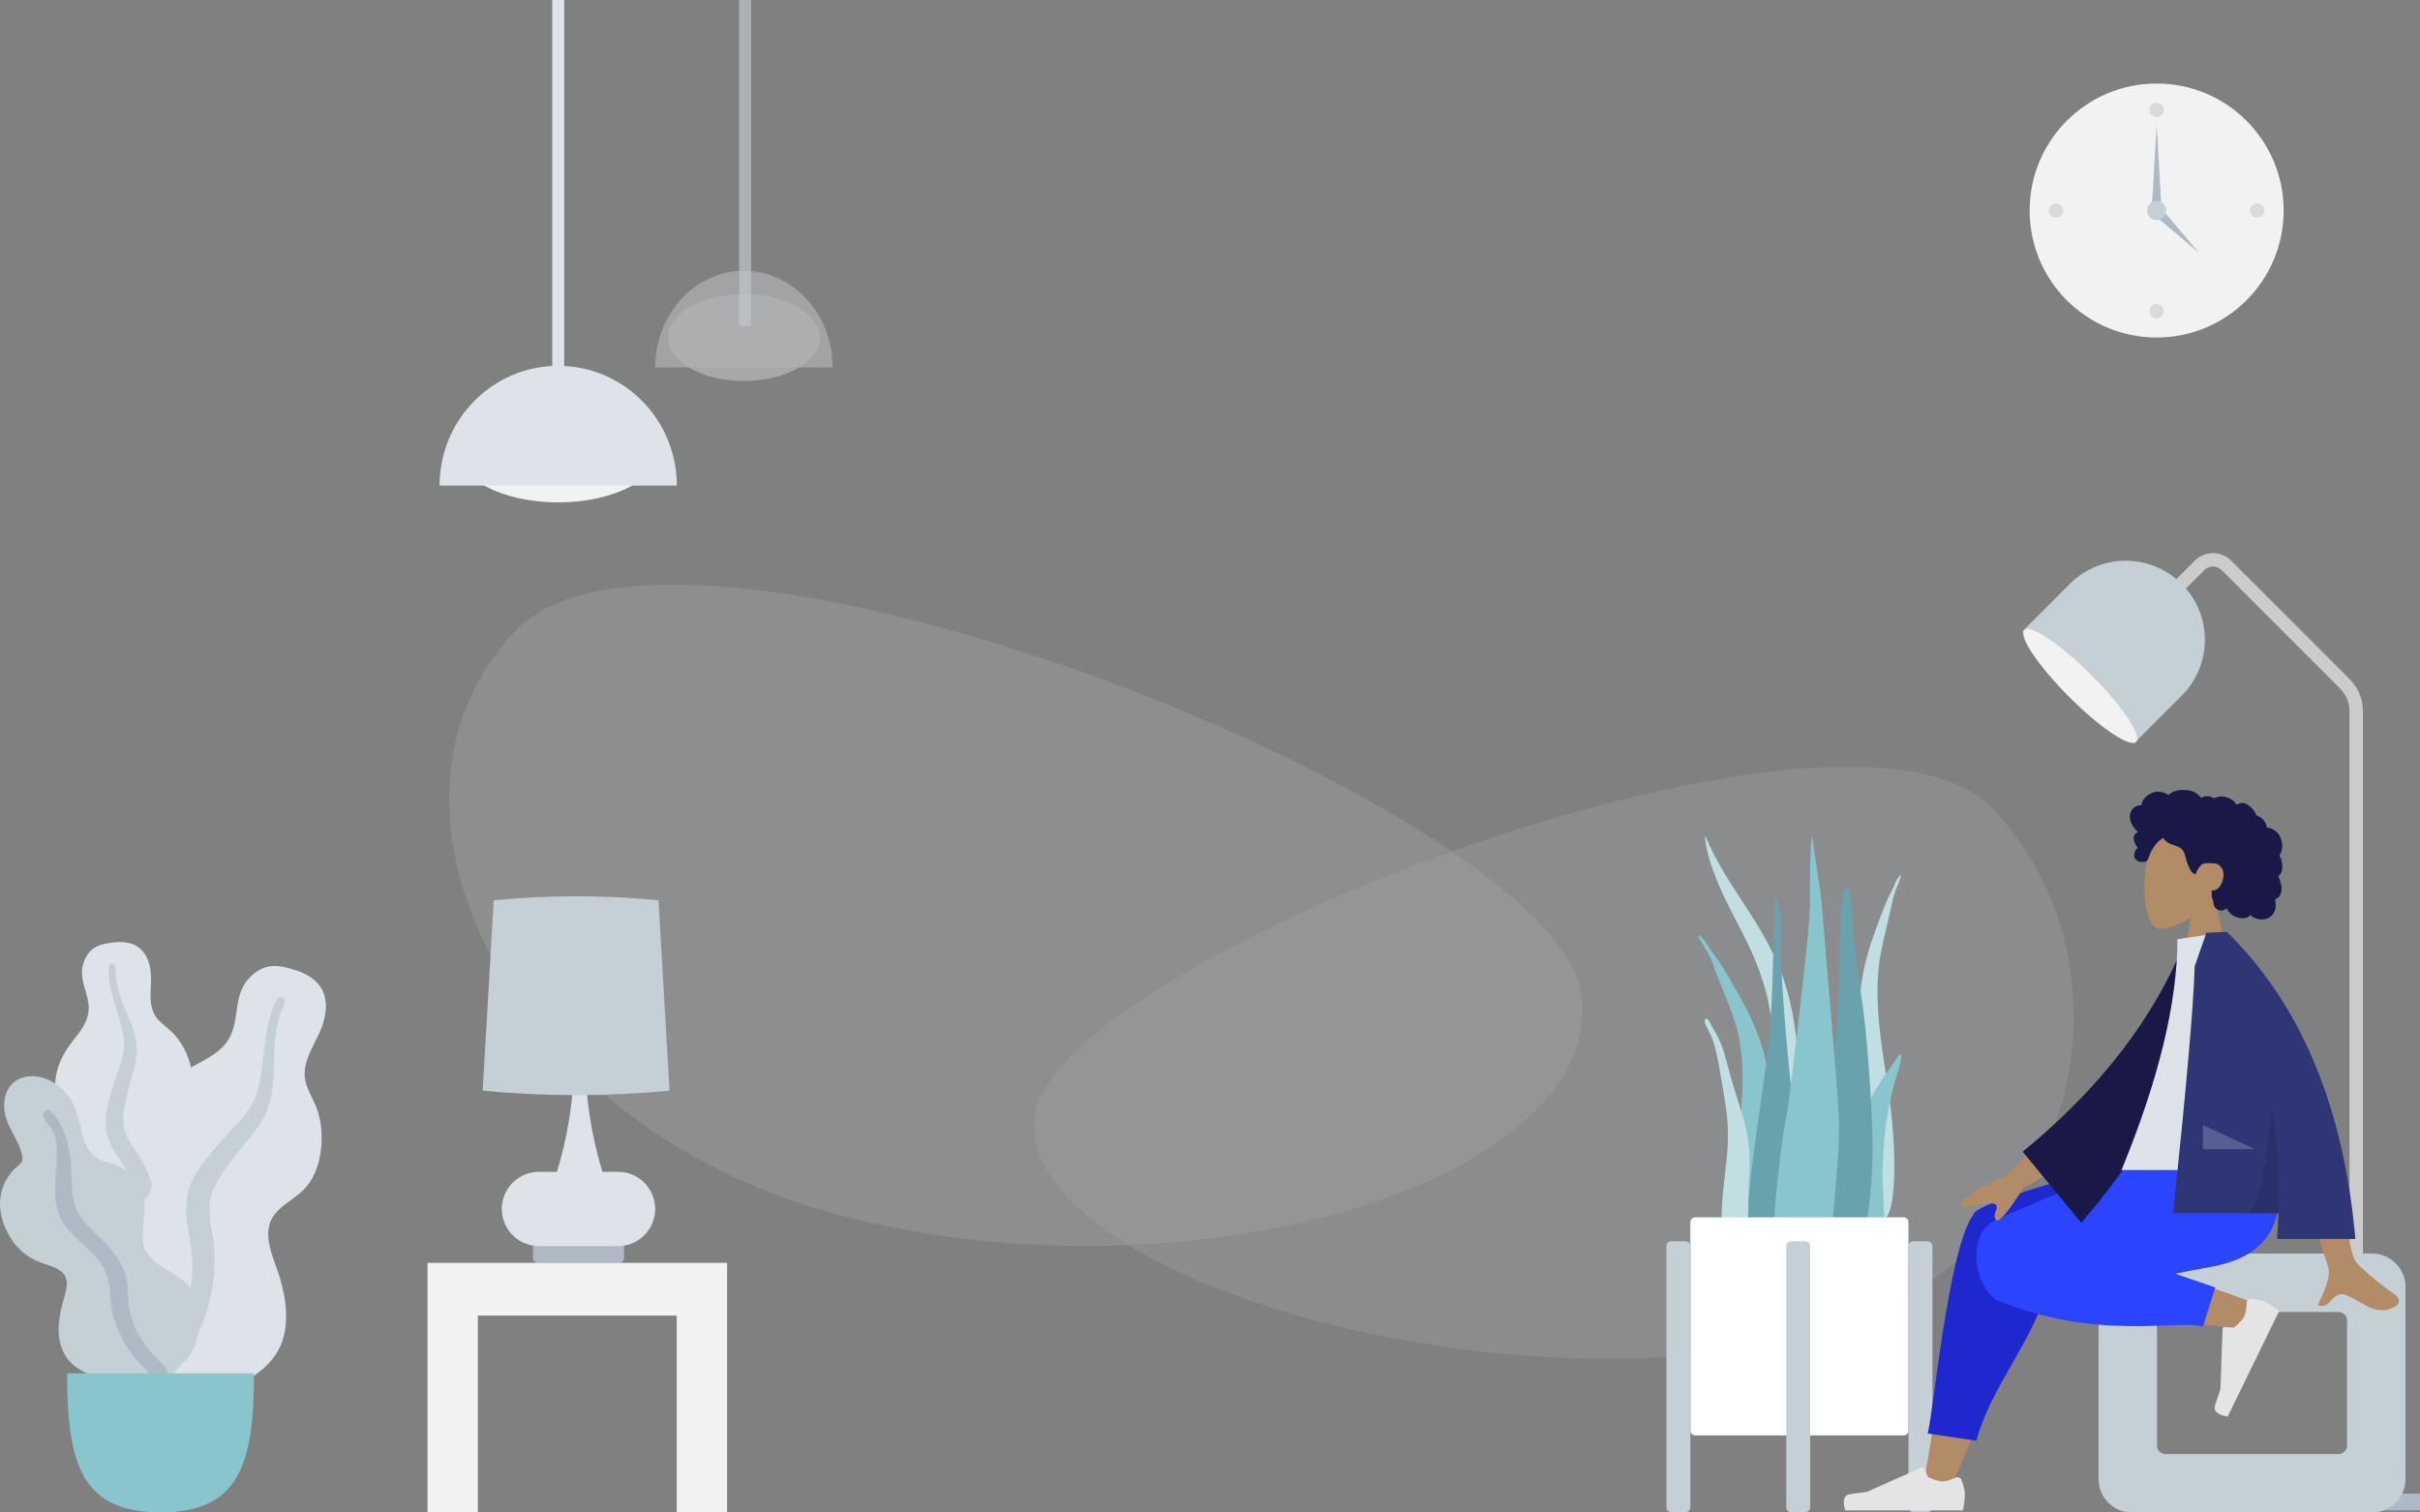 <svg width="1440" height="900" viewBox="0 0 1440 900" fill="none" xmlns="http://www.w3.org/2000/svg">
<rect x="0" y="0" width="1440" height="900" fill="#808080" stroke="none"/>
<path d="M1283.29 200.839C1325.03 200.839 1358.86 167.005 1358.86 125.27C1358.86 83.534 1325.03 49.7 1283.29 49.7C1241.55 49.7 1207.72 83.534 1207.72 125.27C1207.72 167.005 1241.55 200.839 1283.29 200.839Z" fill="#F2F2F2"/>
<path d="M1283.29 69.662C1285.65 69.662 1287.57 67.747 1287.57 65.385C1287.57 63.022 1285.65 61.107 1283.29 61.107C1280.93 61.107 1279.01 63.022 1279.01 65.385C1279.01 67.747 1280.93 69.662 1283.29 69.662Z" fill="black" fill-opacity="0.1"/>
<path d="M1223.4 129.547C1225.77 129.547 1227.68 127.632 1227.68 125.27C1227.68 122.907 1225.77 120.992 1223.4 120.992C1221.04 120.992 1219.13 122.907 1219.13 125.27C1219.13 127.632 1221.04 129.547 1223.4 129.547Z" fill="black" fill-opacity="0.1"/>
<path d="M1343.17 129.547C1345.54 129.547 1347.45 127.632 1347.45 125.27C1347.45 122.907 1345.54 120.992 1343.17 120.992C1340.81 120.992 1338.9 122.907 1338.9 125.27C1338.9 127.632 1340.81 129.547 1343.17 129.547Z" fill="black" fill-opacity="0.1"/>
<path d="M1283.29 189.432C1285.65 189.432 1287.57 187.517 1287.57 185.154C1287.57 182.792 1285.65 180.877 1283.29 180.877C1280.93 180.877 1279.01 182.792 1279.01 185.154C1279.01 187.517 1280.93 189.432 1283.29 189.432Z" fill="black" fill-opacity="0.1"/>
<path fill-rule="evenodd" clip-rule="evenodd" d="M1283.29 73.94L1286.14 123.844H1280.44L1283.29 73.94Z" fill="#AFB9C5"/>
<path fill-rule="evenodd" clip-rule="evenodd" d="M1308.52 150.505L1282.31 128.324L1286.34 124.291L1308.52 150.505Z" fill="#AFB9C5"/>
<path d="M1283.29 130.973C1286.44 130.973 1288.99 128.419 1288.99 125.269C1288.99 122.12 1286.44 119.566 1283.29 119.566C1280.14 119.566 1277.59 122.12 1277.59 125.269C1277.59 128.419 1280.14 130.973 1283.29 130.973Z" fill="#C5CFD6"/>
<g opacity="0.346">
<path opacity="0.346" fill-rule="evenodd" clip-rule="evenodd" d="M941.407 593.695C931.576 483.836 404.112 271.798 306.19 375.854C208.268 479.909 302.407 675.195 507.616 725.203C712.824 775.21 951.238 703.553 941.407 593.695Z" fill="#F2F2F2"/>
<path opacity="0.346" fill-rule="evenodd" clip-rule="evenodd" d="M615.391 665.076C624.197 571.747 1096.68 391.612 1184.39 480.011C1272.11 568.411 1249.9 754.349 1066.09 796.832C882.27 839.316 606.585 758.405 615.391 665.076Z" fill="#DDE3E9"/>
</g>
<path d="M332.157 298.959C365.625 298.959 392.755 284.596 392.755 266.878C392.755 249.16 365.625 234.797 332.157 234.797C298.69 234.797 271.56 249.16 271.56 266.878C271.56 284.596 298.69 298.959 332.157 298.959Z" fill="#F2F2F2"/>
<path fill-rule="evenodd" clip-rule="evenodd" d="M402.736 288.978C402.736 249.605 371.137 217.687 332.158 217.687C293.178 217.687 261.579 249.605 261.579 288.978" fill="#DDE3E9"/>
<path d="M335.722 0H328.593V228.133H335.722V0Z" fill="#DDE3E9"/>
<g opacity="0.7">
<g opacity="0.7">
<path opacity="0.7" d="M442.66 226.707C467.676 226.707 487.955 215.116 487.955 200.817C487.955 186.518 467.676 174.927 442.66 174.927C417.644 174.927 397.365 186.518 397.365 200.817C397.365 215.116 417.644 226.707 442.66 226.707Z" fill="#F2F2F2"/>
<path opacity="0.7" fill-rule="evenodd" clip-rule="evenodd" d="M495.415 218.653C495.415 186.878 471.796 161.119 442.66 161.119C413.523 161.119 389.904 186.878 389.904 218.653" fill="#DDE3E9"/>
</g>
<path opacity="0.7" d="M446.937 0H439.808V193.913H446.937V0Z" fill="#DDE3E9"/>
</g>
<path d="M1282.27 362.981L1308.75 336.489C1313.2 332.033 1320.42 332.032 1324.88 336.485C1324.88 336.487 1324.88 336.488 1324.88 336.489L1395.36 407.007C1399.64 411.285 1402.04 417.086 1402.04 423.135V890.202" stroke="#CBCBCB" stroke-width="8"/>
<path d="M1439.11 888.777H1363.54C1361.18 888.777 1359.27 890.692 1359.27 893.054V894.48C1359.27 896.842 1361.18 898.757 1363.54 898.757H1439.11C1441.47 898.757 1443.39 896.842 1443.39 894.48V893.054C1443.39 890.692 1441.47 888.777 1439.11 888.777Z" fill="#AFB9C5"/>
<path fill-rule="evenodd" clip-rule="evenodd" d="M1298.19 347.437C1316.57 365.813 1316.57 395.605 1298.19 413.98L1269.96 442.21L1203.42 375.668L1231.65 347.437C1250.03 329.062 1279.82 329.062 1298.19 347.437Z" fill="#C5CFD6"/>
<path d="M1231.27 414.726C1249.64 433.101 1267.47 445.063 1271.09 441.444C1274.71 437.824 1262.75 419.994 1244.37 401.619C1226 383.244 1208.17 371.282 1204.55 374.901C1200.93 378.521 1212.89 396.351 1231.27 414.726Z" fill="#F2F2F2"/>
<path fill-rule="evenodd" clip-rule="evenodd" d="M67.382 560.799C71.466 560.3 75.826 560.476 79.624 562.088C87.701 565.517 89.997 575.059 89.886 582.814C89.767 591.162 87.994 600.28 94.34 607.005C97.258 610.098 100.887 612.464 103.751 615.613C106.812 618.978 109.214 622.828 110.992 626.963C114.257 634.557 115.86 643.488 112.874 651.455C110.245 658.469 103.631 664.8 105.06 672.776C106.551 681.096 114.94 687.457 120.184 693.654C126.119 700.668 131.584 709.631 132.482 718.829C133.343 727.643 129.506 736.557 123.618 743.22C111.853 756.534 94.169 763.06 76.338 763.02C68.768 763.002 60.197 762.661 53.663 758.592C51.644 757.335 50.579 755.924 49.379 753.963C48.303 752.204 46.881 751.06 45.235 749.816C41.62 747.083 39.009 743.399 37.343 739.276C30.872 723.259 36.044 703.446 45.101 689.223C47.247 685.854 49.004 682.611 47.961 678.595C46.873 674.402 44.199 670.621 41.834 667.017C39.497 663.455 36.829 660.057 35.002 656.206C33.089 652.172 32.551 647.947 32.889 643.532C33.524 635.239 37.104 627.585 42.173 620.916C47.055 614.491 52.787 608.344 52.8 599.926C52.814 591.004 46.85 583.067 49.391 573.996C50.443 570.24 52.556 566.386 55.962 564.134C59.228 561.975 63.541 561.268 67.382 560.799Z" fill="#DDE3E9"/>
<path fill-rule="evenodd" clip-rule="evenodd" d="M64.713 575.062C64.79 573.864 66.211 573.145 67.33 573.458C68.803 573.869 68.775 575.246 68.736 576.472C68.617 580.24 69.162 583.903 70.068 587.559C71.951 595.162 75.431 602.167 78.187 609.469C80.942 616.766 82.235 624.3 80.619 632.021C79.096 639.301 76.703 646.392 75.144 653.681C73.769 660.105 72.308 666.88 74.4 673.288C76.413 679.456 80.865 684.479 84.071 690.054C90.707 701.593 93.651 714.394 94.044 727.567C94.227 733.684 94.063 739.858 92.644 745.858C91.827 749.312 90.729 753.981 87.769 756.366C86.403 757.466 84.069 757.846 82.92 756.217C81.841 754.69 82.787 752.325 83.13 750.696C84.613 743.648 84.911 736.445 84.556 729.287C84.213 722.355 83.394 715.434 81.212 708.813C79.186 702.669 76.11 697.15 72.489 691.775C68.8 686.297 64.964 680.808 63.44 674.318C61.891 667.726 63.149 661.019 64.832 654.553C66.611 647.714 68.942 641.071 71.351 634.417C73.7 627.934 74.532 621.799 73.236 615.013C70.675 601.607 63.82 589.023 64.713 575.062Z" fill="#C5CFD6"/>
<path fill-rule="evenodd" clip-rule="evenodd" d="M175.224 577.066C180.278 578.601 185.298 581.077 188.901 584.96C196.562 593.216 194.212 605.695 189.982 614.81C185.43 624.62 178.532 634.48 182.421 645.736C184.208 650.91 187.213 655.597 188.909 660.811C190.721 666.383 191.502 672.186 191.403 678.001C191.218 688.681 188.378 700.076 180.665 707.945C173.874 714.872 162.77 718.919 160.23 729.094C157.581 739.71 164.058 751.596 166.933 761.653C170.188 773.035 171.86 786.479 168.051 797.823C164.402 808.695 155.19 817.241 144.762 822.058C123.927 831.683 99.735 830.202 78.843 820.878C69.972 816.919 60.1 812.055 54.587 803.845C52.884 801.308 52.38 799.085 52.009 796.142C51.676 793.502 50.613 791.41 49.341 789.082C46.545 783.969 45.43 778.254 45.655 772.511C46.531 750.204 63.07 729.461 81.21 717.353C85.508 714.485 89.283 711.564 90.183 706.272C91.123 700.748 89.986 694.884 89.116 689.392C88.258 683.964 86.924 678.558 86.817 673.053C86.706 667.287 88.307 662.011 91.037 656.965C96.166 647.487 104.41 640.299 113.881 635.048C123.003 629.99 132.975 625.702 137.44 615.753C142.172 605.209 139.371 592.72 147.146 583.314C150.366 579.42 154.881 575.962 160.066 575.07C165.039 574.215 170.47 575.623 175.224 577.066Z" fill="#DDE3E9"/>
<path fill-rule="evenodd" clip-rule="evenodd" d="M164.899 594.502C165.616 593.124 167.655 593.017 168.799 593.974C170.306 595.234 169.552 596.849 168.864 598.28C166.751 602.681 165.471 607.304 164.615 612.109C162.835 622.099 163.236 632.218 162.635 642.311C162.034 652.396 159.6 661.995 153.667 670.292C148.073 678.114 141.561 685.258 135.921 693.073C130.949 699.96 125.692 707.217 124.782 715.902C123.906 724.262 126.481 732.544 127.31 740.825C129.026 757.968 125.764 774.671 119.325 790.478C116.335 797.818 112.91 805.042 108.108 811.404C105.344 815.067 101.615 820.02 96.904 821.293C94.732 821.88 91.803 821.107 91.312 818.576C90.851 816.201 93.196 813.896 94.45 812.148C99.875 804.578 103.997 796.204 107.33 787.542C110.559 779.152 113.226 770.527 114.142 761.542C114.992 753.205 114.285 745.057 112.866 736.794C111.421 728.373 109.81 719.862 111.427 711.377C113.068 702.759 118.052 695.476 123.406 688.701C129.068 681.534 135.273 674.889 141.575 668.272C147.716 661.825 151.903 654.996 153.941 646.281C157.968 629.062 156.543 610.568 164.899 594.502Z" fill="#C5CFD6"/>
<path fill-rule="evenodd" clip-rule="evenodd" d="M18.972 640.399C27.376 640.399 34.765 644.853 39.856 651.175C45.816 658.575 47.02 667.612 49.44 676.432C50.644 680.821 52.715 685.179 56.345 688.161C59.647 690.873 63.837 691.415 67.789 692.741C75.686 695.389 82.063 701.767 84.582 709.551C87.654 719.045 84.4 728.62 84.96 738.241C85.475 747.078 94.187 752.591 101.197 756.826C108.109 761.003 114.336 764.913 116.417 773.051C118.625 781.681 119.365 791.314 116.308 799.839C111.217 814.035 96.319 820.285 81.923 821.255C68.858 822.134 52.431 820.753 42.619 811.27C36.748 805.595 34.622 797.658 34.886 789.762C35.05 784.851 36.022 779.987 37.28 775.242C38.171 771.878 39.375 768.53 39.718 765.054C40.63 755.809 32.085 754.033 24.811 751.494C15.568 748.268 9.097 742.174 4.597 733.684C0.406 725.78 -1.352 716.906 1.16 708.203C2.443 703.759 4.77 699.727 7.926 696.298C9.315 694.788 11.274 693.53 12.527 691.944C13.698 690.463 13.443 688.544 13.04 686.809C11.175 678.797 5.364 672.163 3.286 664.165C1.41 656.946 2.519 647.962 9.119 643.304C11.97 641.292 15.487 640.421 18.972 640.399Z" fill="#C5CFD6"/>
<path fill-rule="evenodd" clip-rule="evenodd" d="M30.424 661.275C39.332 670.763 41.753 683.637 42.463 696.115C42.861 703.112 42.447 710.492 44.503 717.278C46.262 723.087 50.385 727.527 54.636 731.724C63.191 740.172 72.733 748.76 75.235 760.986C76.704 768.161 75.713 775.573 77.742 782.669C79.586 789.119 82.835 795.456 86.785 800.902C89.966 805.288 94.111 808.646 97.588 812.735C98.649 813.983 100.169 815.82 99.731 817.582C99.219 819.646 96.59 820.299 94.726 819.975C90.378 819.219 86.718 815.068 83.875 812.049C79.718 807.636 76.186 802.889 73.314 797.564C70.127 791.65 67.561 785.375 66.464 778.741C65.326 771.858 65.892 764.685 63.294 758.08C58.922 746.965 48.316 740.406 40.648 731.744C31.094 720.949 32.519 707.515 33.498 694.237C34.035 686.94 34.569 678.699 30.882 672.037C29.475 669.494 26.337 667.123 25.732 664.232C25.177 661.584 28.203 658.907 30.424 661.275Z" fill="#AFB9C5"/>
<path fill-rule="evenodd" clip-rule="evenodd" d="M39.923 817.202C39.924 871.467 48.779 899.9 95.531 899.9C142.282 899.9 151.138 871.467 151.138 817.202H39.923Z" fill="#89C5CC"/>
<path d="M368.476 738.639H319.998C318.423 738.639 317.146 739.915 317.146 741.49V748.619C317.146 750.194 318.423 751.471 319.998 751.471H368.476C370.051 751.471 371.328 750.194 371.328 748.619V741.49C371.328 739.915 370.051 738.639 368.476 738.639Z" fill="#AFB9C5"/>
<path fill-rule="evenodd" clip-rule="evenodd" d="M331.404 697.289C337.526 677.45 340.956 656.537 341.695 634.553H345.663H348.205C348.944 656.537 352.374 677.45 358.495 697.289H367.763C379.969 697.289 389.864 707.184 389.864 719.39C389.864 731.595 379.969 741.49 367.763 741.49H320.711C308.505 741.49 298.61 731.595 298.61 719.39C298.61 707.184 308.505 697.289 320.711 697.289H331.404Z" fill="#DDE3E9"/>
<path fill-rule="evenodd" clip-rule="evenodd" d="M293.794 535.712C310.133 534.117 326.472 533.319 342.811 533.319C359.15 533.319 375.489 534.117 391.828 535.712L398.419 649.001C379.883 650.775 361.347 651.663 342.811 651.663C324.275 651.663 305.739 650.775 287.204 649.001L293.794 535.712Z" fill="#C5CFD6"/>
<path fill-rule="evenodd" clip-rule="evenodd" d="M284.352 751.471H402.696H432.638V899.758H402.696V782.839H284.352V899.758H254.409V751.471H284.352Z" fill="#F2F2F2"/>
<path fill-rule="evenodd" clip-rule="evenodd" d="M1014.96 497.97C1027.56 527.897 1048.96 548.69 1060.3 579.808C1067.03 598.262 1069.83 618.326 1070 638.876C1070.09 650.038 1069.9 661.207 1069.85 672.368C1069.8 683.253 1069.5 694.069 1068.58 704.884C1067.65 715.757 1066.61 726.5 1066.15 737.44C1065.79 745.964 1065.63 755.878 1062.74 763.653C1060.44 769.837 1054.6 770.743 1053.05 763.243C1052.19 759.074 1052.3 754.42 1052.4 750.135C1052.52 744.639 1052.84 739.15 1053 733.654C1053.66 711.599 1052.81 689.541 1053.25 667.478C1053.68 645.921 1056.45 624.388 1053.39 602.975C1050.86 585.293 1044.43 570.109 1037.03 555.552C1029.92 541.547 1022.18 527.882 1017.38 511.952C1016 507.377 1014.93 502.636 1014.42 497.716C1014.64 497.612 1014.82 497.696 1014.96 497.97Z" fill="#C1DEE2"/>
<path fill-rule="evenodd" clip-rule="evenodd" d="M1011.53 557.012C1014.02 558.813 1015.42 561.447 1017.1 564.046C1019.2 567.278 1021.66 570.195 1023.76 573.429C1028.13 580.171 1031.97 587.327 1035.95 594.342C1043.51 607.658 1049.25 621.85 1052.1 637.255C1055.05 653.219 1055.84 669.697 1057.08 685.9C1058.39 703.073 1059.71 720.371 1059.88 737.61C1059.96 745.333 1060.38 753.533 1059.45 761.202C1058.87 765.976 1056.72 770.045 1051.86 770.007C1041.54 769.925 1036.7 758.496 1034.68 749.124C1031.7 735.323 1031.1 720.663 1031.57 706.549C1032.14 689.53 1035.1 672.767 1036.38 655.814C1037.73 637.867 1036.97 620.238 1030.8 603.34C1027.68 594.8 1024.06 586.466 1020.81 577.983C1019.43 574.371 1018.3 570.661 1016.43 567.298C1014.35 563.557 1011.77 560.161 1010.14 556.132C1010.6 556.426 1011.07 556.719 1011.53 557.012Z" fill="#89C5CC"/>
<path fill-rule="evenodd" clip-rule="evenodd" d="M1130.39 521.224C1130.7 520.978 1131.02 520.733 1131.34 520.486C1130.43 524.325 1128.78 527.444 1127.52 530.954C1126.39 534.109 1125.82 537.679 1125.06 541.128C1123.27 549.228 1121.2 557.145 1119.51 565.314C1116.17 581.479 1116.8 598.893 1118.99 616.827C1121.06 633.768 1124.34 650.683 1125.9 667.62C1127.19 681.667 1127.75 696.151 1126.52 709.553C1125.68 718.655 1122.93 729.522 1115.44 728.603C1111.91 728.171 1110.07 723.926 1109.33 719.133C1108.14 711.436 1107.89 703.343 1107.42 695.689C1106.39 678.605 1106.18 661.574 1105.98 644.665C1105.78 628.713 1105.25 612.444 1106.32 596.893C1107.34 581.887 1110.56 568.365 1115.16 555.889C1117.58 549.316 1119.89 542.59 1122.61 536.325C1123.91 533.32 1125.51 530.665 1126.81 527.662C1127.86 525.247 1128.7 522.769 1130.39 521.224Z" fill="#C1DEE2"/>
<path fill-rule="evenodd" clip-rule="evenodd" d="M1014.72 606.466C1016.08 604.176 1019.08 611.73 1019.54 612.68C1019.35 612.208 1019.15 611.736 1018.96 611.264C1021.67 615.767 1024.14 620.455 1025.68 625.619C1027.21 630.73 1028.52 635.945 1029.95 641.093C1032.63 650.752 1036.09 660.136 1038.52 669.882C1040.89 679.378 1041.49 688.714 1040.92 698.537C1040.32 708.747 1039.96 719.113 1040.65 729.317C1040.98 734.19 1042.57 738.729 1043.65 743.421C1044.74 748.118 1045.6 752.877 1046.88 757.515C1047.18 756.911 1047.21 758.931 1047.21 759.084C1047.2 760.243 1047.04 761.214 1046.67 762.313C1045.71 765.138 1043.92 767.539 1041.19 768.318C1036.26 769.726 1031.69 765.243 1030.1 760.509C1027.82 753.717 1026.56 746.211 1025.48 739.072C1024.48 732.526 1024.24 725.94 1024.54 719.304C1025.12 706.216 1027.49 693.3 1028.13 680.216C1028.83 665.972 1026.01 652.589 1023.64 638.723C1022.51 632.042 1021.42 625.424 1019.2 619.059C1018.31 616.482 1017.14 614.207 1015.91 611.827C1015.21 610.473 1013.8 608.057 1014.72 606.466Z" fill="#C1DEE2"/>
<path fill-rule="evenodd" clip-rule="evenodd" d="M1054.7 584.217C1054.14 600.535 1053.16 616.73 1050.99 632.876C1048.76 649.353 1046.21 665.774 1044.08 682.266C1042 698.319 1039.82 714.639 1040.11 730.917C1040.32 742.907 1038.34 763.189 1051.65 769.107C1065.14 775.1 1068.03 749.508 1068.92 741.061C1070.61 724.855 1070.06 708.478 1069.24 692.183C1068.39 675.459 1066.98 658.82 1065.23 642.158C1063.29 623.649 1061.77 605.057 1060.54 586.496C1059.94 577.316 1059.79 568.15 1059.96 558.967C1060.11 550.301 1059.78 541.546 1056.7 533.319C1056.54 533.436 1056.38 533.553 1056.22 533.669" fill="#69A1AC"/>
<path fill-rule="evenodd" clip-rule="evenodd" d="M1124.33 635.915C1121.9 639.448 1119.45 642.947 1117.16 646.69C1113.07 653.386 1109.36 660.833 1108.24 670.408C1105.91 690.446 1107.78 712.088 1108.24 732.739C1108.33 736.96 1107.79 741.052 1109.46 745.068C1110.97 748.71 1113.79 751.486 1116.47 751.471C1122.23 751.438 1121.35 737.349 1121.36 731.147C1121.38 720.277 1120.16 709.298 1120.26 698.438C1120.37 687.68 1121.02 676.892 1122.58 666.674C1124.16 656.332 1126.47 646.401 1129.52 637.133C1129.95 635.847 1132.99 625.909 1130.12 627.621" fill="#89C5CC"/>
<path fill-rule="evenodd" clip-rule="evenodd" d="M1098.92 529.041C1095.13 529.041 1095.16 547.899 1095.04 550.321C1094.63 559.063 1094.73 567.806 1094.47 576.549C1093.9 595.629 1093.2 614.876 1090.33 633.735C1088.79 643.887 1087 653.995 1085.08 664.07C1083.15 674.175 1080.56 684.267 1079.29 694.5C1078.07 704.337 1078.76 714.367 1078.93 724.252C1079.09 734.197 1079.39 744.162 1080.7 754.02C1081.02 756.453 1081.39 758.878 1081.8 761.297C1082.13 763.312 1081.94 765.811 1082.51 767.727C1083.42 770.794 1087.32 771.798 1089.96 771.319C1097.07 770.019 1101.62 761.081 1104.05 754.55C1107.16 746.211 1108.81 737.166 1110.43 728.378C1112.27 718.422 1113.35 708.314 1113.86 698.178C1114.89 677.577 1113.57 656.955 1112.09 636.421C1111.27 625.001 1110.32 613.631 1108.87 602.282C1107.43 590.981 1105.58 579.73 1104.37 568.396C1103.49 560.159 1102.63 551.912 1102.06 543.644C1101.92 541.672 1101.81 529.041 1098.92 529.041Z" fill="#69A1AC"/>
<path fill-rule="evenodd" clip-rule="evenodd" d="M1094.18 666.119C1093.56 646.32 1085.6 559.353 1083.79 535.411C1083.34 529.418 1078.98 504.466 1078.42 497.673C1076.88 499.593 1077.01 529.482 1077.03 536.35C1077.05 543.144 1076.21 549.825 1075.77 556.582C1075.33 563.476 1065.14 652.519 1063.82 659.144C1061.18 672.324 1059.42 685.849 1058.06 699.325C1056.74 712.459 1054.68 726.316 1056.45 739.52C1056.86 742.559 1057.51 745.55 1058.55 748.343C1059.69 751.36 1060.46 754.15 1061.37 757.307C1062.84 762.392 1065.48 766.855 1069.55 768.954C1077.89 773.259 1082.37 763.514 1084.64 755.031C1088.27 741.483 1090.59 727.713 1091.68 713.485C1092.89 697.743 1094.67 681.969 1094.18 666.119Z" fill="#89C5CC"/>
<path d="M1132.76 724.38H1008.71C1007.14 724.38 1005.86 725.657 1005.86 727.232V851.279C1005.86 852.854 1007.14 854.131 1008.71 854.131H1132.76C1134.34 854.131 1135.61 852.854 1135.61 851.279V727.232C1135.61 725.657 1134.34 724.38 1132.76 724.38Z" fill="white"/>
<path d="M1003.01 738.638H994.457C992.882 738.638 991.605 739.915 991.605 741.49V896.906C991.605 898.481 992.882 899.758 994.457 899.758H1003.01C1004.59 899.758 1005.86 898.481 1005.86 896.906V741.49C1005.86 739.915 1004.59 738.638 1003.01 738.638Z" fill="#C5CFD6"/>
<path d="M1074.3 738.638H1065.75C1064.17 738.638 1062.9 739.915 1062.9 741.49V896.906C1062.9 898.481 1064.17 899.758 1065.75 899.758H1074.3C1075.88 899.758 1077.15 898.481 1077.15 896.906V741.49C1077.15 739.915 1075.88 738.638 1074.3 738.638Z" fill="#C5CFD6"/>
<path d="M1147.02 738.638H1138.47C1136.89 738.638 1135.61 739.915 1135.61 741.49V896.906C1135.61 898.481 1136.89 899.758 1138.47 899.758H1147.02C1148.6 899.758 1149.87 898.481 1149.87 896.906V741.49C1149.87 739.915 1148.6 738.638 1147.02 738.638Z" fill="#C5CFD6"/>
<path fill-rule="evenodd" clip-rule="evenodd" d="M1317.98 534.068C1323.7 527.348 1327.58 519.112 1326.93 509.883C1325.07 483.293 1288.05 489.142 1280.85 502.563C1273.65 515.983 1274.51 550.026 1283.81 552.424C1287.52 553.381 1295.43 551.038 1303.47 546.188L1298.42 581.917H1328.24L1317.98 534.068Z" fill="#B28B67"/>
<path fill-rule="evenodd" clip-rule="evenodd" d="M1267.64 483.958C1268.26 481.788 1269.92 479.929 1272.16 479.378C1272.7 479.244 1273.26 479.19 1273.82 479.213C1274.02 479.221 1274.08 479.278 1274.17 479.138C1274.24 479.034 1274.24 478.781 1274.27 478.659C1274.36 478.279 1274.47 477.904 1274.61 477.539C1275.07 476.294 1275.86 475.191 1276.81 474.263C1278.58 472.526 1280.98 471.327 1283.47 471.11C1284.84 470.991 1286.19 471.213 1287.48 471.656C1288.15 471.886 1288.79 472.172 1289.43 472.488C1289.61 472.583 1290.23 473.049 1290.42 473.019C1290.63 472.986 1291.05 472.463 1291.23 472.332C1293.34 470.71 1295.95 470.072 1298.58 470.092C1301.55 470.114 1304.42 470.262 1306.9 472.074C1307.42 472.458 1307.92 472.878 1308.4 473.32C1308.65 473.553 1308.89 473.794 1309.12 474.046C1309.26 474.197 1309.4 474.353 1309.53 474.512C1309.75 474.782 1309.71 474.871 1310.02 474.683C1311.22 473.958 1312.6 473.619 1313.99 473.79C1314.82 473.892 1315.62 474.14 1316.39 474.467C1316.65 474.578 1317.25 475.021 1317.53 475.026C1317.8 475.03 1318.4 474.619 1318.68 474.514C1320.21 473.95 1321.86 473.81 1323.46 474.071C1325.12 474.341 1326.75 475.002 1328.16 475.917C1328.83 476.357 1329.42 476.844 1329.9 477.498C1330.1 477.781 1330.29 478.079 1330.52 478.341C1330.65 478.494 1330.92 478.652 1331 478.846C1330.95 478.73 1332.81 478.014 1332.99 477.968C1333.92 477.724 1334.87 477.773 1335.78 478.074C1337.5 478.64 1338.98 479.909 1340.2 481.21C1340.82 481.878 1341.37 482.617 1341.83 483.404C1342.05 483.781 1342.26 484.169 1342.44 484.565C1342.53 484.757 1342.59 484.997 1342.71 485.17C1342.87 485.392 1342.97 485.397 1343.25 485.494C1344.65 485.987 1345.94 486.821 1346.91 487.949C1347.9 489.09 1348.54 490.494 1348.81 491.974C1348.83 492.061 1348.84 492.422 1348.89 492.469C1348.96 492.534 1349.24 492.506 1349.35 492.518C1349.72 492.562 1350.09 492.626 1350.45 492.712C1351.12 492.871 1351.77 493.104 1352.39 493.409C1354.79 494.598 1356.51 496.827 1357.35 499.335C1358.23 501.967 1358.22 504.983 1357.16 507.566C1356.99 507.983 1356.79 508.388 1356.55 508.771C1356.4 509.007 1356.36 509.007 1356.45 509.254C1356.56 509.528 1356.75 509.795 1356.88 510.063C1357.29 510.939 1357.57 511.867 1357.75 512.815C1358.05 514.37 1358.2 516.005 1357.9 517.572C1357.77 518.3 1357.53 519.011 1357.17 519.659C1356.99 519.99 1356.77 520.303 1356.53 520.593C1356.4 520.744 1356.27 520.887 1356.13 521.025C1356.04 521.104 1355.94 521.173 1355.87 521.261C1355.7 521.475 1355.67 521.299 1355.76 521.613C1355.88 522.053 1356.15 522.487 1356.32 522.915C1356.49 523.356 1356.64 523.804 1356.78 524.255C1357.07 525.17 1357.32 526.1 1357.47 527.047C1357.76 528.866 1357.71 530.803 1356.85 532.471C1356.48 533.185 1355.95 533.811 1355.31 534.298C1355 534.536 1354.66 534.742 1354.31 534.911C1354.12 534.997 1353.89 535.035 1353.81 535.211C1353.72 535.402 1353.85 535.779 1353.88 535.992C1354.15 537.841 1354.28 539.782 1353.73 541.594C1353.22 543.264 1352.11 544.737 1350.66 545.713C1347.85 547.606 1344.07 547.499 1341.12 545.984C1340.35 545.589 1339.63 545.098 1338.99 544.52C1337.35 546.72 1333.99 546.65 1331.6 546.023C1328.63 545.242 1326.24 543.173 1324.86 540.455C1322.98 542.745 1319.03 542.002 1317.73 539.517C1317.41 538.909 1317.22 538.239 1317.13 537.561C1317.08 537.205 1317.11 536.845 1317.07 536.491C1317.03 536.041 1316.73 535.603 1316.55 535.167C1316.22 534.318 1316.01 533.441 1316 532.526C1315.99 532.048 1316.05 531.582 1316.1 531.108C1316.14 530.681 1316.02 530.284 1315.95 529.863C1316.72 529.988 1317.65 529.782 1318.37 529.561C1319.07 529.344 1319.73 528.772 1320.23 528.25C1321.39 527.037 1322.09 525.447 1322.58 523.865C1323.64 520.391 1323.2 516.224 1319.71 514.318C1318.08 513.43 1313.21 513.433 1311.27 513.872C1309.23 514.334 1306.92 518.831 1306.8 519.253C1306.73 519.515 1306.77 519.839 1306.53 520.013C1306 520.396 1305.13 519.731 1304.74 519.403C1304.07 518.836 1303.59 518.082 1303.17 517.318C1302.27 515.654 1301.54 513.869 1301.02 512.046C1300.63 510.641 1300.37 509.193 1299.85 507.823C1299.34 506.461 1298.52 505.243 1297.26 504.472C1295.88 503.632 1294.3 503.19 1292.79 502.662C1291.29 502.139 1289.81 501.5 1288.65 500.391C1288.4 500.147 1288.15 499.888 1287.94 499.6C1287.78 499.374 1287.62 498.939 1287.37 498.796C1286.99 498.572 1286.43 499.154 1286.09 499.365C1284.45 500.407 1283.09 501.86 1281.98 503.448C1280.88 505.027 1279.98 506.546 1279.25 508.309C1278.71 509.617 1278.37 511.291 1277.41 512.363C1276.99 512.841 1273.82 513.131 1272.79 512.713C1271.77 512.295 1270.62 511.211 1270.27 510.531C1269.92 509.835 1269.83 509.071 1269.98 508.309C1270.07 507.861 1270.25 507.442 1270.35 507.002C1270.44 506.632 1270.51 506.283 1270.69 505.944C1271.03 505.302 1271.62 504.841 1272.32 504.648C1271.59 503.974 1270.98 503.167 1270.56 502.266C1270.13 501.329 1269.76 500.19 1269.65 499.162C1269.57 498.326 1269.7 497.461 1270.16 496.744C1270.64 495.991 1271.48 495.5 1272.22 495.03C1271.1 494.152 1270.14 493.083 1269.35 491.9C1267.81 489.6 1266.86 486.701 1267.64 483.958Z" fill="#191847"/>
<path fill-rule="evenodd" clip-rule="evenodd" d="M1411.49 745.929H1268.6C1257.62 745.929 1248.72 754.829 1248.72 765.809V880.12C1248.72 891.099 1257.62 900 1268.6 900H1411.49C1422.47 900 1431.37 891.099 1431.37 880.12V765.809C1431.37 754.829 1422.47 745.929 1411.49 745.929ZM1391.61 780.719C1394.36 780.719 1396.58 782.944 1396.58 785.689V860.24C1396.58 862.985 1394.36 865.21 1391.61 865.21H1288.48C1285.74 865.21 1283.51 862.985 1283.51 860.24V785.689C1283.51 782.944 1285.74 780.719 1288.48 780.719H1391.61Z" fill="#C5CFD6"/>
<path fill-rule="evenodd" clip-rule="evenodd" d="M1159.87 887.152C1175.79 851.917 1187.31 821.235 1191.93 805.047C1199.84 777.33 1205.86 752.941 1207.38 743.832C1211.01 722.113 1179.47 720.848 1175.3 731.642C1168.99 747.98 1157.98 801.659 1144.74 882.738L1159.87 887.152ZM1344.54 776.573C1329.93 770.8 1278.78 752.731 1254.11 747.62C1247.02 746.151 1240.15 744.787 1233.69 743.553C1214.48 739.888 1204.54 774.528 1223.03 777.19C1269.09 783.818 1334.38 790.663 1339.97 791.431C1347.8 792.508 1353.71 780.202 1344.54 776.573Z" fill="#B28B67"/>
<path fill-rule="evenodd" clip-rule="evenodd" d="M1221.9 734.021L1300.91 693.801V685.046H1291.51C1215.08 704.523 1176.02 717.005 1174.34 722.492C1174.32 722.551 1174.3 722.61 1174.29 722.67C1174.25 722.72 1174.21 722.771 1174.17 722.822C1159.02 743.655 1149.95 845.363 1146.97 852.979L1176 857.309C1187.11 816.135 1222.63 787.451 1221.69 738.137C1221.94 736.69 1222.01 735.319 1221.9 734.021Z" fill="#1F28CF"/>
<path fill-rule="evenodd" clip-rule="evenodd" d="M1294.34 757.907C1301.57 756.46 1308.23 755.168 1313.93 754.169C1350.72 747.716 1361.45 728.019 1355.11 685.046L1287.31 685.046C1276.24 688.227 1218.69 712.362 1188.83 725.199C1169.06 733.695 1175.29 764.323 1186.48 772.294C1186.55 772.783 1186.75 773.115 1187.11 773.264C1247.31 798.217 1294.94 785.124 1310.85 789.307L1318.21 766.093L1294.34 757.907Z" fill="#2B44FF"/>
<path fill-rule="evenodd" clip-rule="evenodd" d="M1339.54 772.883C1343.49 773.261 1346.29 773.853 1347.94 774.661C1349.96 775.643 1352.73 777.412 1356.27 779.967C1355.13 782.303 1344.89 803.299 1325.55 842.954C1319.34 841.952 1316.88 839.582 1318.16 835.845C1319.45 832.108 1320.49 828.989 1321.28 826.487L1322.51 790.845C1322.53 790.159 1323.11 789.622 1323.79 789.646C1323.81 789.646 1323.82 789.647 1323.83 789.648L1329.31 789.992C1332.43 787.471 1334.48 785.189 1335.48 783.148C1336.29 781.49 1336.73 778.873 1336.82 775.298L1336.82 775.298C1336.85 773.926 1337.99 772.84 1339.36 772.873C1339.42 772.874 1339.48 772.878 1339.54 772.883Z" fill="#E4E4E4"/>
<path fill-rule="evenodd" clip-rule="evenodd" d="M1167.12 880.619C1168.51 884.33 1169.2 887.106 1169.2 888.949C1169.2 891.189 1168.83 894.459 1168.08 898.757C1165.48 898.757 1142.12 898.757 1098 898.757C1096.18 892.737 1097.23 889.487 1101.16 889.007C1105.08 888.526 1108.34 888.093 1110.94 887.706L1143.51 873.185C1144.13 872.906 1144.87 873.187 1145.15 873.814C1145.15 873.825 1145.16 873.836 1145.16 873.847L1147.26 878.925C1150.89 880.62 1153.84 881.468 1156.11 881.468C1157.96 881.468 1160.5 880.722 1163.75 879.232L1163.75 879.232C1165 878.66 1166.48 879.208 1167.05 880.455C1167.07 880.509 1167.1 880.564 1167.12 880.619Z" fill="#E4E4E4"/>
<path fill-rule="evenodd" clip-rule="evenodd" d="M1228.79 665.318L1193.59 699.655C1183.35 704.023 1174.96 708.847 1168.42 714.125C1166.95 715.9 1165.34 719.3 1172.26 717.778C1179.19 716.257 1186.53 714.968 1187.84 717.219C1189.14 719.469 1185.3 722.918 1187.71 725.864C1189.31 727.828 1194.7 721.582 1203.88 707.125L1240.48 685.546L1228.79 665.318ZM1385.02 670.16L1359.05 670.262C1375.08 722.017 1383.74 749.478 1385.02 752.645C1387.89 759.77 1381.81 770.622 1379.21 776.454C1387.68 780.245 1386.78 766.203 1397.47 771.176C1407.22 775.715 1414.65 783.94 1425.92 776.984C1427.3 776.129 1428.82 772.909 1425.15 770.393C1416.01 764.125 1402.84 753.153 1401.06 749.542C1398.63 744.618 1393.28 718.157 1385.02 670.16Z" fill="#B28B67"/>
<path fill-rule="evenodd" clip-rule="evenodd" d="M1311.23 561.207L1300.48 559.364C1281.99 605.574 1249.69 647.561 1203.6 685.325L1238.43 727.641C1284.51 673.869 1312.92 618.391 1311.23 561.207Z" fill="#191847"/>
<path fill-rule="evenodd" clip-rule="evenodd" d="M1358.06 696.228H1262.39C1284.56 642.335 1295.64 596.552 1295.64 558.882L1324.5 554.582C1347.18 591.06 1353.59 635.972 1358.06 696.228Z" fill="#DDE3E9"/>
<path fill-rule="evenodd" clip-rule="evenodd" d="M1325.11 554.602C1325.11 554.596 1325.1 554.589 1325.1 554.582H1323.21C1320.96 554.66 1317.53 554.8 1312.91 555.002L1305.94 574.93C1305.2 599.228 1300.9 648.195 1293.02 721.831H1355.73C1355.57 726.917 1355.3 732.05 1354.92 737.231H1401.55C1394.58 658.535 1369.1 597.652 1325.13 554.582L1325.11 554.602V554.602Z" fill="#2F3676"/>
<path fill-rule="evenodd" clip-rule="evenodd" d="M1351.59 656.758C1349.81 688.46 1345.34 710.314 1338.18 722.321H1355.72C1356.48 699.512 1355.11 677.658 1351.59 656.758V656.758Z" fill="black" fill-opacity="0.1"/>
<path fill-rule="evenodd" clip-rule="evenodd" d="M1341.77 683.803L1310.85 669.426V683.803H1341.77Z" fill="white" fill-opacity="0.2"/>
</svg>
